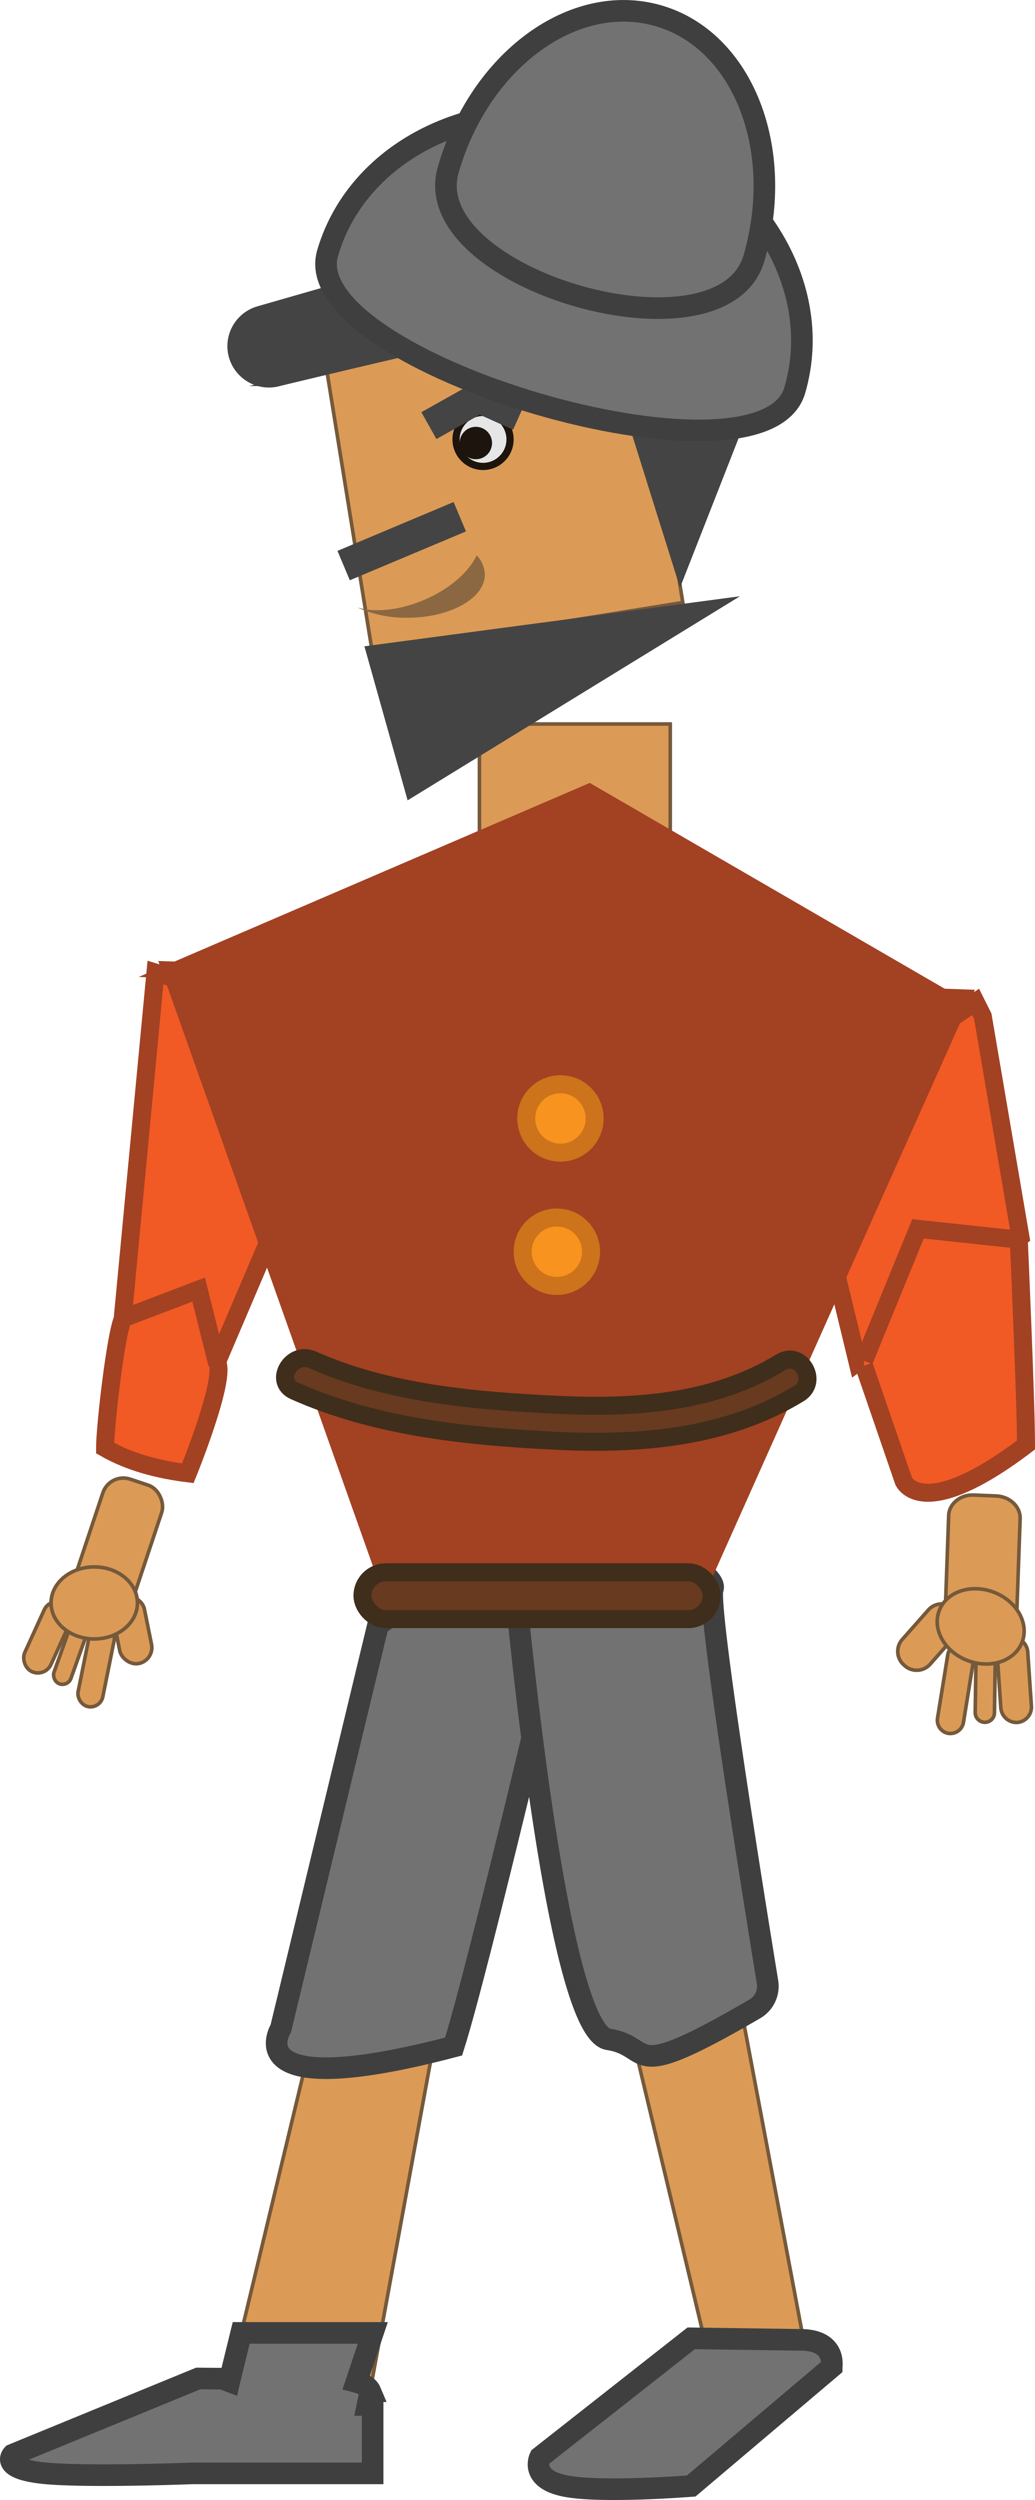 <svg xmlns="http://www.w3.org/2000/svg" viewBox="0 0 287.5 694.03"><defs><style>.cls-1{fill:#db9b56;stroke:#75593b;}.cls-1,.cls-10,.cls-11,.cls-12,.cls-2,.cls-3,.cls-4,.cls-6,.cls-7,.cls-8,.cls-9{stroke-miterlimit:10;}.cls-2{fill:#444;stroke:#444;}.cls-2,.cls-3,.cls-4{stroke-width:2px;}.cls-3{fill:#e6e6e6;}.cls-3,.cls-4{stroke:#1c140d;}.cls-4{fill:#1c140d;}.cls-5{fill:#8c6842;}.cls-6{fill:#727272;stroke:#3f3f3f;stroke-width:6px;}.cls-7{fill:#f15a24;}.cls-10,.cls-7{stroke:#a34123;}.cls-10,.cls-11,.cls-12,.cls-7,.cls-9{stroke-width:5px;}.cls-8{fill:#3f2e1b;stroke:#000;stroke-width:3px;}.cls-9{fill:#4b8c4b;stroke:#2b512b;}.cls-10{fill:#a34123;}.cls-11{fill:#683a20;stroke:#3f2e1b;}.cls-12{fill:#f7931e;stroke:#cc731b;}</style></defs><title>asset</title><g id="Слой_2" data-name="Слой 2"><g id="Слой_1-2" data-name="Слой 1"><rect class="cls-1" x="133.18" y="200.99" width="53" height="31"/><rect class="cls-1" x="95.71" y="91.41" width="87.1" height="83.19" transform="matrix(0.99, -0.16, 0.16, 0.99, -19.25, 23.66)"/><path class="cls-2" d="M194.49,109.14H209l-20,51-16-51s-8.5-11.07-8.5-21.75c0-2.24-86.93,18.79-86.93,18.79a10.53,10.53,0,0,1-13-7.2,10.3,10.3,0,0,1-.41-2.89A10.54,10.54,0,0,1,71.78,86L179.44,55.1a10.48,10.48,0,0,1,13.39,10.07,1.34,1.34,0,0,1,0,.2c12,1.55,21.19,10.82,21.19,22C214,98.07,205.65,107,194.49,109.14Z"/><polygon class="cls-2" points="102.5 180.26 113.83 220.64 201 167.14 102.5 180.26"/><circle class="cls-3" cx="134.18" cy="121.99" r="7.5"/><rect class="cls-2" x="123.02" y="106.95" width="6.55" height="14.39" transform="translate(164.11 -51.83) rotate(60.73)"/><rect class="cls-2" x="134.77" y="106.76" width="6.55" height="11.65" transform="translate(297.34 32.86) rotate(114.21)"/><circle class="cls-4" cx="132.18" cy="122.99" r="3.5"/><rect class="cls-2" x="108.17" y="133.73" width="6.85" height="33" transform="translate(16.34 311.32) rotate(-112.8)"/><path class="cls-5" d="M134.68,159.49c0,6.63-9.63,12-21.5,12a32.75,32.75,0,0,1-14-2.88c4.81,1.49,11.75.87,18.67-2.09,7.08-3,12.4-7.75,14.55-12.36A8,8,0,0,1,134.68,159.49Z"/><path class="cls-6" d="M91,70.25c8.91-30.34,45.18-46.4,81-35.88s57.67,43.66,48.76,74S82.09,100.59,91,70.25Z"/><path class="cls-6" d="M124.51,47.13c8.76-30.39,34.87-49.53,58.33-42.77s35.37,36.87,26.61,67.26S115.75,77.51,124.51,47.13Z"/><polygon class="cls-7" points="273 282.14 283.45 343.38 238.21 378.14 222 311.14 271 278.14 273 282.14"/><path class="cls-7" d="M240,379.14l11,32s5,12,34-10c0-12-2-57-2-57l-28-3-15,36.63"/><g id="Левая_рука" data-name="Левая рука"><path class="cls-1" d="M269.23,452.31l6.24.26c3.75.16,6.92-2.41,7-5.71l.9-25.27c.12-3.3-2.85-6.13-6.6-6.29l-6.25-.26c-3.75-.16-6.91,2.41-7,5.71L262.62,446C262.5,449.33,265.48,452.15,269.23,452.31Z"/><path class="cls-1" d="M282.49,478.17h.13a4.29,4.29,0,0,0,3.87-4.69l-1-14.75a4.37,4.37,0,0,0-4.5-4.17h-.13a4.29,4.29,0,0,0-3.87,4.69L278,474A4.37,4.37,0,0,0,282.49,478.17Z"/><path class="cls-1" d="M273.48,478.13h.08a2.67,2.67,0,0,0,2.68-2.68l.24-15.65a2.73,2.73,0,0,0-2.6-2.8h-.08a2.68,2.68,0,0,0-2.68,2.68l-.23,15.66A2.71,2.71,0,0,0,273.48,478.13Z"/><path class="cls-1" d="M263.38,481.2l.11,0a3.68,3.68,0,0,0,4.15-3.13l2.82-17.39a3.71,3.71,0,0,0-2.95-4.31l-.11,0a3.69,3.69,0,0,0-4.15,3.14l-2.81,17.38A3.7,3.7,0,0,0,263.38,481.2Z"/><path class="cls-1" d="M251.13,462.25l.12.11a5,5,0,0,0,7.08-.31l7.4-8.37a5,5,0,0,0-.61-7l-.12-.1a5,5,0,0,0-7.07.3l-7.4,8.37A5,5,0,0,0,251.13,462.25Z"/><ellipse class="cls-1" cx="272.41" cy="451.48" rx="10.16" ry="12.32" transform="translate(-245.98 548) rotate(-69.44)"/></g><polygon class="cls-7" points="43.18 269.99 34.18 364.99 61.18 375.99 99.18 286.99 43.18 269.99"/><path class="cls-7" d="M34.18,366c-2,4-5,30-5,36,7,4,15,6,23,7,0,0,11-27,8-31l-5-20Z"/><g id="Правая_рука" data-name="Правая рука"><rect class="cls-1" x="24.19" y="410.51" width="17.23" height="36.69" rx="6" ry="6" transform="translate(137.3 11.63) rotate(18.43)"/><rect class="cls-1" x="9.18" y="443.99" width="8" height="21" rx="4" ry="4" transform="translate(189.55 35.41) rotate(24.48)"/><rect class="cls-1" x="17.18" y="448.99" width="5" height="19" rx="2.5" ry="2.5" transform="translate(155.35 20.09) rotate(19.65)"/><rect class="cls-1" x="23.18" y="450.99" width="7" height="23" rx="3.5" ry="3.5" transform="translate(91.81 3.83) rotate(11.38)"/><rect class="cls-1" x="32.18" y="442.99" width="9" height="19" rx="4.5" ry="4.5" transform="translate(-88.78 16.2) rotate(-11.41)"/><ellipse class="cls-1" cx="26.18" cy="444.99" rx="12" ry="10"/></g><path class="cls-1" d="M122,559.14,102.8,663.82c-.37-.87-1.37-1.9-3.86-2.56l4.57-13.62H67L88,560.14l12-14Z"/><path class="cls-6" d="M134,430.14l-29,21-27,112s-13,21,48,5c7-22,30-120,30-120Z"/><polygon class="cls-8" points="66.95 647.64 63.88 660.36 63.71 661.09 62.51 660.64 62.58 660.35 65.51 647.64 66.95 647.64"/><polygon class="cls-8" points="63.88 660.36 63.71 661.09 62.51 660.64 62.58 660.35 63.88 660.36"/><path class="cls-6" d="M102.1,667.64h1.41v19H53.25c-6.75.25-30.66,1-41.14-.07-12.27-1.28-8.59-5.13-8.59-5.13l51.54-21.15,7.52.06-.07.29,1.2.45.17-.73L67,647.64h36.56l-4.57,13.62c2.49.66,3.49,1.69,3.86,2.56a2.29,2.29,0,0,1,.11,1.6l-.44.19Z"/><polygon class="cls-1" points="186 538.14 174.76 561.69 198 659.14 225 659.14 204 547.78 186 538.14"/><path class="cls-6" d="M143,439.14s11.18,124.72,26,127c13,2,3.83,13,40.68-8.45a7.28,7.28,0,0,0,3.52-7.46C209.73,529,196.26,445.5,198,441.14c2-5-27-19-27-19Z"/><path class="cls-6" d="M223.2,649.58l-31.2-.44-42,33s-3,6,7,8,35,0,35,0l39-33S232.4,650,223.2,649.58Z"/><polygon class="cls-9" points="262.01 277.14 190.26 274.44 261.69 276.95 262.01 277.14"/><polygon class="cls-10" points="261.69 276.95 190.26 274.44 49.68 269.14 163.66 220.14 261.69 276.95"/><polygon class="cls-10" points="267.01 277.14 195.01 438.14 106.01 434.14 47.55 269.41 190.26 274.44 262.01 277.14 261.69 276.95 267.01 277.14"/><path class="cls-11" d="M216.87,378.19C198.3,389.55,176.31,391,155.06,390c-22.88-1.08-47.09-3.09-68.25-12.5-5.83-2.59-10.92,6-5,8.63,22.89,10.19,48.51,12.7,73.3,13.87,23,1.08,46.82-.91,66.86-13.17C227.4,383.47,222.38,374.82,216.87,378.19Z"/><rect class="cls-11" x="100.68" y="436.49" width="97" height="13" rx="6.5" ry="6.5"/><circle class="cls-12" cx="155.68" cy="310.49" r="9.5"/><circle class="cls-12" cx="154.68" cy="347.49" r="9.5"/></g></g></svg>